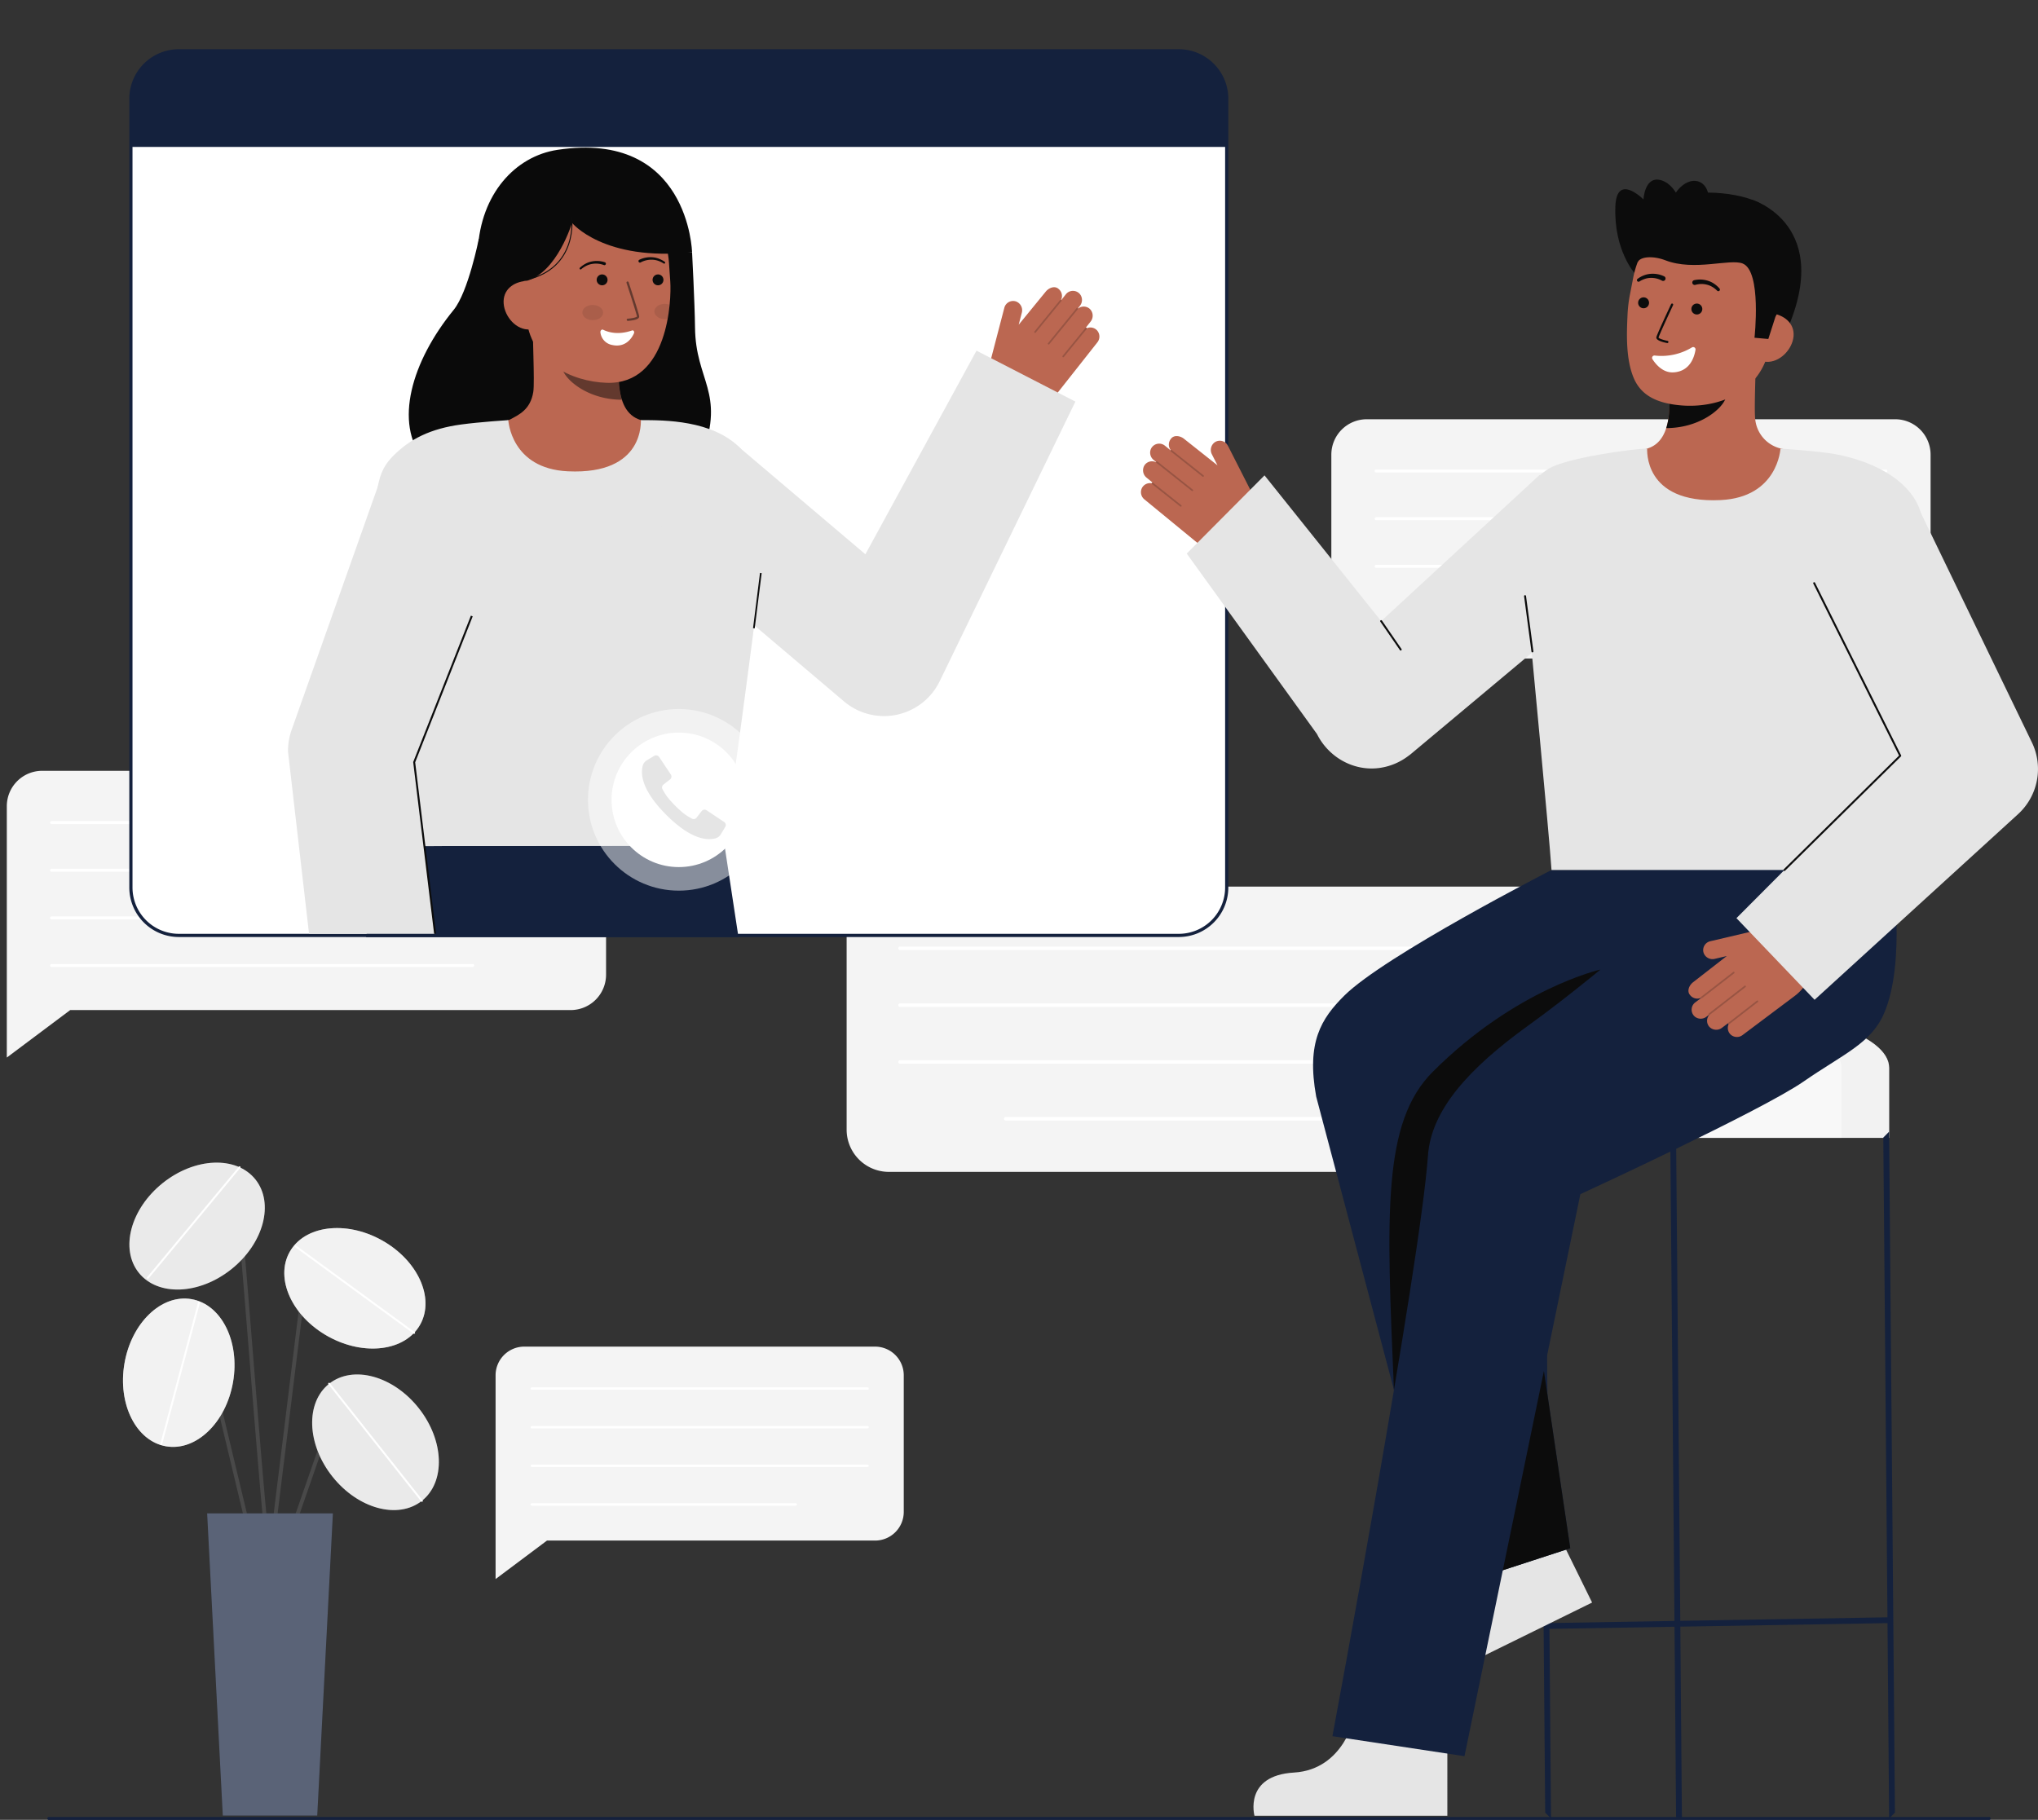 <svg xmlns="http://www.w3.org/2000/svg" viewBox="0 0 1050.734 938.434">
  <rect x="0" y="0" width="1050.734" height="938.434" fill="#333333" stroke="none"/>
  <g id="Layer_4" data-name="Layer 4">
    <g>
      <path d="M139.213,805.068a1,1,0,0,1-.707-.292c-1.409-1.409-3.706-27.259-9.892-104.224-2.531-31.492-4.922-61.237-6.667-79.315-.124-1.291-.625-1.441-.789-1.49-2.388-.721-9.652,5.007-13.707,10.022a1,1,0,0,1-1.556-1.258c2.682-3.316,11.422-12.009,15.838-10.68.891.268,2,1.042,2.206,3.214,1.746,18.093,4.137,47.847,6.669,79.347,3.759,46.77,8.018,99.756,9.417,103.093a1,1,0,0,1-.812,1.583Z" fill="#494949"></path>
      <ellipse cx="101.617" cy="632.255" rx="38.507" ry="28.398" transform="translate(-373.111 202.481) rotate(-38.715)" fill="#E5E5E5"></ellipse>
      <ellipse cx="101.617" cy="632.255" rx="38.507" ry="28.398" transform="translate(-373.111 202.481) rotate(-38.715)" fill="#fff" opacity="0.2"></ellipse>
      <path d="M76.223,659.447a.5.5,0,0,1-.384-.819L123.13,601.6a.5.5,0,0,1,.769.639L76.608,659.267A.5.5,0,0,1,76.223,659.447Z" fill="#fff"></path>
      <path d="M149.528,792.843a1,1,0,0,1-.945-1.329l17.764-51.087a9.5,9.5,0,0,1,15.529-3.748l9.391,8.972a1,1,0,0,1-1.382,1.446l-9.391-8.971a7.5,7.5,0,0,0-12.258,2.958l-17.764,51.087A1,1,0,0,1,149.528,792.843Z" fill="#494949"></path>
      <ellipse cx="193.607" cy="743.737" rx="28.398" ry="38.507" transform="translate(-419.795 280.74) rotate(-38.363)" fill="#E5E5E5"></ellipse>
      <path d="M131.143,801.811a1,1,0,0,1-.972-.768L100.361,676.4a4.751,4.751,0,0,0-8.213-2l-9.189,10.619a1,1,0,0,1-1.513-1.309l9.189-10.619a6.751,6.751,0,0,1,11.671,2.848l29.81,124.644a1,1,0,0,1-.74,1.205A.983.983,0,0,1,131.143,801.811Z" fill="#494949"></path>
      <ellipse cx="92.161" cy="707.864" rx="38.507" ry="28.398" transform="translate(-621.055 678.063) rotate(-80.189)" fill="#E5E5E5"></ellipse>
      <path d="M139.215,805.068a1.043,1.043,0,0,1-.124-.007,1,1,0,0,1-.871-1.115l19.037-154.557a8.806,8.806,0,0,1,15.341-4.753l21.758,24.643a1,1,0,0,1-1.5,1.325L171.1,645.961a6.806,6.806,0,0,0-11.857,3.672L140.206,804.191A1,1,0,0,1,139.215,805.068Z" fill="#494949"></path>
      <ellipse cx="182.976" cy="664.336" rx="28.398" ry="38.507" transform="translate(-486.918 502.89) rotate(-61.051)" fill="#E5E5E5"></ellipse>
      <ellipse cx="193.607" cy="743.737" rx="28.398" ry="38.507" transform="translate(-419.795 280.74) rotate(-38.363)" fill="#fff" opacity="0.2"></ellipse>
      <ellipse cx="92.161" cy="707.864" rx="38.507" ry="28.398" transform="translate(-621.055 678.063) rotate(-80.189)" fill="#fff" opacity="0.5"></ellipse>
      <ellipse cx="182.976" cy="664.336" rx="28.398" ry="38.507" transform="translate(-486.918 502.89) rotate(-61.051)" fill="#fff" opacity="0.5"></ellipse>
      <polygon points="163.561 936.21 114.865 936.21 106.795 780.406 171.63 780.406 163.561 936.21" fill="#14213D"></polygon>
      <polygon points="163.561 936.21 114.865 936.21 106.795 780.406 171.63 780.406 163.561 936.21" fill="#fff" opacity="0.3"></polygon>
      <path d="M217.507,774.43a.5.5,0,0,1-.393-.19l-47.8-60.386a.5.5,0,1,1,.784-.621l47.8,60.386a.5.5,0,0,1-.391.811Z" fill="#fff"></path>
      <path d="M213.493,687.813a.5.5,0,0,1-.295-.1l-61.166-44.662a.5.5,0,1,1,.59-.808l61.166,44.663a.5.5,0,0,1-.3.9Z" fill="#fff"></path>
      <path d="M83.118,745.161a.519.519,0,0,1-.129-.017.5.5,0,0,1-.354-.612l19.472-72.953a.5.5,0,1,1,.965.258L83.6,744.79A.5.5,0,0,1,83.118,745.161Z" fill="#fff"></path>
    </g>
    <g>
      <g>
        <path d="M451.152,794.422H282.01l-26.5,19.848V709.209a14.8,14.8,0,0,1,14.8-14.8H451.152a14.8,14.8,0,0,1,14.8,14.8V779.62A14.8,14.8,0,0,1,451.152,794.422Z" fill="#f4f4f4"></path>
        <path d="M447.25,716.665H274.216a.618.618,0,1,1,0-1.235H447.25a.618.618,0,1,1,0,1.235Z" fill="#fff"></path>
        <path d="M447.25,736.583H274.216a.618.618,0,1,1,0-1.235H447.25a.618.618,0,1,1,0,1.235Z" fill="#fff"></path>
        <path d="M447.25,756.5H274.216a.617.617,0,1,1,0-1.234H447.25a.617.617,0,1,1,0,1.234Z" fill="#fff"></path>
        <path d="M410.207,776.418H274.216a.618.618,0,1,1,0-1.235H410.207a.618.618,0,1,1,0,1.235Z" fill="#fff"></path>
      </g>
      <g>
        <path d="M294.21,520.861H36.2L3.512,545.345V415.738a18.262,18.262,0,0,1,18.262-18.261H294.21a18.261,18.261,0,0,1,18.261,18.261V502.6A18.262,18.262,0,0,1,294.21,520.861Z" fill="#f4f4f4"></path>
        <path d="M289.4,424.936H26.588a.762.762,0,1,1,0-1.524H289.4a.762.762,0,0,1,0,1.524Z" fill="#fff"></path>
        <path d="M289.4,449.507H26.588a.762.762,0,1,1,0-1.523H289.4a.762.762,0,0,1,0,1.523Z" fill="#fff"></path>
        <path d="M289.4,474.078H26.588a.762.762,0,1,1,0-1.523H289.4a.762.762,0,0,1,0,1.523Z" fill="#fff"></path>
        <path d="M243.7,498.65H26.588a.762.762,0,0,1,0-1.524H243.7a.762.762,0,0,1,0,1.524Z" fill="#fff"></path>
      </g>
      <g>
        <path d="M458.269,604.3H765.886L804.863,633.5V478.968A21.773,21.773,0,0,0,783.09,457.2H458.269A21.773,21.773,0,0,0,436.5,478.968V582.53A21.773,21.773,0,0,0,458.269,604.3Z" fill="#f4f4f4"></path>
        <path d="M464.009,489.934H777.35a.909.909,0,0,0,0-1.817H464.009a.909.909,0,0,0,0,1.817Z" fill="#fff"></path>
        <path d="M464.009,519.23H777.35a.909.909,0,0,0,0-1.817H464.009a.909.909,0,0,0,0,1.817Z" fill="#fff"></path>
        <path d="M464.009,548.526H777.35a.909.909,0,0,0,0-1.817H464.009a.909.909,0,0,0,0,1.817Z" fill="#fff"></path>
        <path d="M518.493,577.822H777.35a.909.909,0,0,0,0-1.817H518.493a.909.909,0,0,0,0,1.817Z" fill="#fff"></path>
      </g>
      <g>
        <path d="M704.659,339.578H962.665l32.691,24.485V234.455A18.261,18.261,0,0,0,977.1,216.194H704.659A18.262,18.262,0,0,0,686.4,234.455v86.861A18.262,18.262,0,0,0,704.659,339.578Z" fill="#f4f4f4"></path>
        <path d="M709.472,243.653H972.281a.762.762,0,0,0,0-1.524H709.472a.762.762,0,0,0,0,1.524Z" fill="#fff"></path>
        <path d="M709.472,268.224H972.281a.762.762,0,0,0,0-1.523H709.472a.762.762,0,0,0,0,1.523Z" fill="#fff"></path>
        <path d="M709.472,292.8H972.281a.762.762,0,0,0,0-1.523H709.472a.762.762,0,0,0,0,1.523Z" fill="#fff"></path>
        <path d="M755.17,317.367H972.281a.762.762,0,0,0,0-1.523H755.17a.762.762,0,1,0,0,1.523Z" fill="#fff"></path>
      </g>
    </g>
    <g>
      <g>
        <rect x="67.491" y="26.202" width="564.97" height="456.164" rx="24.703" transform="translate(699.952 508.567) rotate(-180)" fill="#fff"></rect>
        <path d="M66.667,457.662V50.905A25.556,25.556,0,0,1,92.194,25.378H607.758a25.557,25.557,0,0,1,25.527,25.527V457.662a25.556,25.556,0,0,1-25.527,25.527H92.194A25.555,25.555,0,0,1,66.667,457.662ZM92.194,27.025a23.907,23.907,0,0,0-23.88,23.88V457.662a23.907,23.907,0,0,0,23.88,23.88H607.758a23.906,23.906,0,0,0,23.88-23.88V50.905a23.906,23.906,0,0,0-23.88-23.88Z" fill="#14213D"></path>
      </g>
      <path d="M67.491,50.9V75.759H632.458V50.9a24.7,24.7,0,0,0-24.7-24.7H92.194A24.7,24.7,0,0,0,67.491,50.9Z" fill="#14213D"></path>
    </g>


    <g>
      <g>
        <path d="M517.807,158.706a4.684,4.684,0,0,1,5.957-3.282,4.863,4.863,0,0,1,3.043,5.9l-1.6,6.123,13.9-17.009c1.513-1.918,4.6-3.305,6.636-1.465a4.679,4.679,0,0,1,1.327,5.674.333.333,0,0,1,.066.038.458.458,0,0,1,.035.042l2.333-2.958a4.69,4.69,0,0,1,7.253-.132,4.8,4.8,0,0,1,0,6.072l-.993,1.259a.42.42,0,0,1,.045.15,4.68,4.68,0,0,1,6.018.135,4.862,4.862,0,0,1,.419,6.626l-2.44,3.094a.4.4,0,0,1,.519.276,4.684,4.684,0,0,1,5.41,1.27,4.8,4.8,0,0,1,0,6.072l-20.807,26.377a23.6,23.6,0,0,1-25.124,8.04l-14.529-4.233Z" fill="#bb6751"></path>
        <g opacity="0.2">
          <path d="M533.4,171.555a.433.433,0,0,0,.6-.068l13.2-16.193a.432.432,0,0,0-.67-.546l-13.2,16.193a.433.433,0,0,0,.062.608Z" fill="#0c0c0c"></path>
        </g>
        <g opacity="0.2">
          <path d="M540.385,177.575a.432.432,0,0,0,.6-.068l14.734-18.071a.433.433,0,0,0-.062-.609.449.449,0,0,0-.608.062L540.315,176.96a.433.433,0,0,0,.062.609Z" fill="#0c0c0c"></path>
        </g>
        <g opacity="0.2">
          <path d="M547.908,184.138a.432.432,0,0,0,.6-.068l11.754-14.415a.433.433,0,0,0-.671-.546l-11.753,14.415a.432.432,0,0,0,.062.608Z" fill="#0c0c0c"></path>
        </g>
      </g>
      <g>
        <path d="M246.857,123.192s-5.433,27.378-12.95,36.59c-21.64,26.519-31.045,58.3-15.337,77.58s129.932,34.384,143.661-3.485c11.558-31.881-3.621-37.446-3.9-65.023-.127-12.478-1.52-38.79-1.52-38.79" fill="#0a0a0a"></path>
        <path id="sk" d="M338.709,218.738c-.2-.026-2.406,36.6-44.949,33.4-29.452-2.206-39.953-33.454-40.628-33.454,3.175-.675,8.522-1.657,9.933-2.409,4.637-2.492,10.376-5.085,11.871-14.091.861-5.191-.6-31.747-.151-37l45.209,10.09c-.631,11.092-5.053,36.807,10.444,41.358C333.016,217.388,335.793,218.08,338.709,218.738Z" fill="#bb6751"></path>
        <path id="sh" d="M320.628,206.126a32.765,32.765,0,0,1-1.36-7.017,74.8,74.8,0,0,1,.3-16.319,49.58,49.58,0,0,1-24.987-10.947c-.839,3.1-5.456,16.646-4.178,19.593C292.816,197.006,304.17,206.126,320.628,206.126Z" fill="#0c0c0c" opacity="0.5"></path>
        <path d="M312.773,197.405c-17.9-.589-39.848-10.635-41.523-34.789l-1.511-21.8c-1.675-24.154,9.653-44.615,32.4-46.192h0c22.742-1.577,41.1,16.825,42.774,40.979l.669,9.649C346.221,154.525,344.705,198.456,312.773,197.405Z" fill="#bb6751"></path>
        <path d="M310.93,170.027c2.5,1.24,7.7,2.9,14.916.389.787-.274,1.387.623.988,1.51-1.53,3.4-5.028,7.324-11.169,5.98a7.409,7.409,0,0,1-6.1-6.448C309.4,170.549,310.228,169.679,310.93,170.027Z" fill="#fff"></path>
        <circle cx="339.253" cy="144.314" r="2.808" fill="#0c0c0c"></circle>
        <circle cx="310.432" cy="144.314" r="2.808" fill="#0c0c0c"></circle>
        <path d="M323.686,165.481l.044,0a25.124,25.124,0,0,0,2.748-.363c1.358-.266,3.153-.76,3.07-1.967-.1-1.377-4.895-15.965-5.442-17.624a.576.576,0,0,0-1.093.361c2.049,6.213,5.323,16.416,5.387,17.342-.2.4-2.463.944-4.75,1.1a.576.576,0,0,0,.036,1.15Z" fill="#0c0c0c" opacity="0.5"></path>
        <path d="M251.064,146.145l20.373-1.3c15.825-4.324,23.486-29.927,23.486-29.927s16.228,20.05,61.885,15.142c0,0-1.577-63.049-69.383-52.795-21.864,3.306-39.588,22.847-41.07,51.592C245.316,149,251.064,146.145,251.064,146.145Z" fill="#0a0a0a"></path>
        <path d="M273.173,169.877c-6.911.479-13.027-6.526-13.506-13.438s4.859-11.111,11.77-11.59l3.883,4.384,3.8,20.232Z" fill="#bb6751"></path>
        <path d="M329.594,133.964a13.045,13.045,0,0,1,6.767-1.306,11.486,11.486,0,0,1,3.357.751,13.572,13.572,0,0,1,3.01,1.612.509.509,0,0,1-.547.858l-.034-.02a12.525,12.525,0,0,0-2.814-1.371,10.339,10.339,0,0,0-3.047-.559,11.683,11.683,0,0,0-5.928,1.359l-.051.028a.764.764,0,1,1-.739-1.338Z" fill="#0c0c0c"></path>
        <path d="M311.29,136.663a11.7,11.7,0,0,0-6.057-.554,10.271,10.271,0,0,0-2.944.962,12.477,12.477,0,0,0-2.607,1.734l-.029.024a.509.509,0,0,1-.658-.777,13.605,13.605,0,0,1,2.768-2,11.514,11.514,0,0,1,3.226-1.193,13.062,13.062,0,0,1,6.881.391.764.764,0,0,1-.5,1.445l-.025-.009Z" fill="#0c0c0c"></path>
        <path d="M294.729,112.124s3.635,25.976-23.285,32.19" fill="none" stroke="#0c0c0c" stroke-miterlimit="10" stroke-width="0.5"></path>
        <ellipse cx="305.593" cy="161.175" rx="3.923" ry="5.349" transform="translate(141.184 465.04) rotate(-89.392)" fill="#0c0c0c" opacity="0.1"></ellipse>
        <path d="M337.4,160.568c-.016,2.164,2.359,3.944,5.313,3.979a7.341,7.341,0,0,0,1.521-.142c.466-2.523.792-4.966,1.012-7.238a6.745,6.745,0,0,0-2.453-.466C339.834,156.665,337.421,158.4,337.4,160.568Z" fill="#0c0c0c" opacity="0.1"></path>
      </g>
      <polygon points="196.424 436.323 188.725 483.256 380.733 483.256 373.556 436.04 196.424 436.323" fill="#14213D"></polygon>
      <path id="b_1_b" d="M292.784,243.038c-29.473-1.389-30.714-26.4-30.714-26.4s-14.6.944-24.311,2.257c-15.894,2.151-26.378,7.54-34.722,15.884-7.762,7.762-12.487,16.159-7.487,69.775,3.621,38.822.874,131.774.874,131.774l177.132-.283s16.527-119.2,18.014-136.678c2.837-33.361-3.21-61.563-10.136-68.489-14.24-14.24-38.754-14.24-51-14.238C330.238,216.635,332.921,244.93,292.784,243.038Z" fill="#E5E5E5"></path>
      <path d="M503.451,180.829,446.173,285.822l-68.35-57.939-42.03,49.583L434.572,361.2l.706.607a31.922,31.922,0,0,0,49.2-10.519l69.961-144.2Z" fill="#E5E5E5"></path>
      <path d="M213.542,393.035l10.783,88.507H159.332l-10.84-94.027a32.568,32.568,0,0,1,2.1-11.8l47.07-132.879,61.79,21.01Z" fill="#E5E5E5"></path>
      <polygon points="223.829 481.603 213.031 392.969 213.077 392.851 242.782 317.465 243.713 317.833 214.054 393.1 224.821 481.482 223.829 481.603" fill="#0c0c0c"></polygon>
      <rect x="376.11" y="309.291" width="28.717" height="0.865" transform="translate(34.427 658.476) rotate(-82.829)" fill="#0c0c0c"></rect>
    </g>
    <g>
      <path d="M1025.577,938.434H25.157a.7.7,0,0,1,0-1.4h1000.42a.7.7,0,0,1,0,1.4Z" fill="#14213D"></path>
      <g opacity="0.65">
        <path d="M1025.577,938.434H25.157a.7.7,0,0,1,0-1.4h1000.42a.7.7,0,0,1,0,1.4Z" fill="#14213D"></path>
      </g>
    </g>
    <g>
      <circle cx="349.976" cy="412.451" r="46.83" fill="#fff" opacity="0.49"></circle>
      <circle cx="349.976" cy="412.451" r="34.68" fill="#fff"></circle>
      <path d="M373.348,423.864a1.888,1.888,0,0,1,.57,2.54l-2.27,3.783a4.615,4.615,0,0,1-2.716,2.1c-3.773,1.036-12.093,1.244-25.429-12.091s-13.127-21.658-12.092-25.43a4.625,4.625,0,0,1,2.1-2.718l3.784-2.269a1.886,1.886,0,0,1,2.539.572l6.032,9.048a1.888,1.888,0,0,1-.411,2.533l-3.388,2.633a1.879,1.879,0,0,0-.5,2.4c.994,1.788,1.937,3.895,6.6,8.566s6.779,5.607,8.567,6.6a1.874,1.874,0,0,0,2.395-.5l2.635-3.386a1.885,1.885,0,0,1,2.533-.412Z" fill="#E5E5E5"></path>
    </g>
    <g>
      <g>
        <path d="M883.82,520.307c-49.793,0-90.157,13.584-90.157,30.341v36.121H973.978V550.648C973.978,533.891,933.613,520.307,883.82,520.307Z" fill="#E5E5E5"></path>
        <path d="M883.82,520.307c-49.793,0-90.157,13.584-90.157,30.341v36.121H973.978V550.648C973.978,533.891,933.613,520.307,883.82,520.307Z" fill="#fff" opacity="0.49"></path>
        <path d="M949.417,550.652v36.115H793.661V550.652c0-15.36,33.9-28.05,77.878-30.056C915.521,522.6,949.417,535.292,949.417,550.652Z" fill="#fff" opacity="0.49"></path>
        <polygon points="973.977 937.743 976.977 934.717 973.977 583.565 970.977 586.59 973.117 833.994 866.304 835.809 864.149 586.565 861.149 586.59 863.304 835.86 798.825 836.956 796.661 586.565 793.661 583.59 796.661 934.743 799.661 937.717 798.851 839.957 863.33 838.861 864.149 937.743 867.149 937.717 866.33 838.81 973.143 836.994 973.977 937.743" fill="#14213D"></polygon>
      </g>
      <g>
        <path d="M698.531,884.705s-5.361,27.794-31.384,29.343-20.38,22.28-20.38,22.28h99.445V886.644Z" fill="#E5E5E5"></path>
        <path d="M755.269,801.11s7.457,27.306-15.21,40.183-8.452,28.987-8.452,28.987l89.232-43.9L798.908,781.8Z" fill="#E5E5E5"></path>
        <path d="M745.828,819.157,678.59,565.468c-5.1-28.026,2.579-40.174,14.41-51.975,20.786-20.733,106.917-64.862,106.917-64.862l103.329-.281c27.4,0,54.334,27.017,54.334,54.415S929.726,553.4,902.328,553.4L775.086,566.1l34.491,232.287Z" fill="#14213D"></path>
        <polygon points="809.577 798.383 795.999 706.935 727.207 748.899 745.828 819.157 809.577 798.383" fill="#0c0c0c"></polygon>
        <path d="M825.171,499.968s-43.437,9.681-86.457,52.7c-26.083,26.083-23.945,73.284-20.032,164.067l42.727-63.11L808.273,569.1Z" fill="#0c0c0c"></path>
        <path d="M975.568,448.319l-70.173-.331-.027.924H884.12s-53.224,48.979-96.078,79.842c-31.17,22.448-50.185,43.85-51.831,67.176C732.2,652.791,686.963,895.3,686.963,895.3l68.081,10.31,59.743-289.812s93.425-43.067,115.034-58.056c20.348-14.114,34.721-19.569,41.454-34.971C982.905,496.165,975.568,448.319,975.568,448.319Z" fill="#14213D"></path>
      </g>
      <g>
        <g>
          <path d="M843.005,141.171s-11.023-11.947-10.171-34.7c.659-17.617,14.488-3.623,14.488-3.623s.6-12.681,9.394-9.82,11.5,16.785,11.5,16.785" fill="#0c0c0c"></path>
          <path d="M903.09,102.916s43.9,12.9,16.735,70.636l-4.009-.452-8.138-.916" fill="#0c0c0c"></path>
          <path id="sk-2" data-name="sk" d="M840.877,233.437c.2-.026,2.419,36.8,45.205,33.593,29.62-2.219,40.181-33.645,40.86-33.645-3.193-.679-7.14-1.709-8.709-2.062a17.282,17.282,0,0,1-13.219-14.532c-.867-5.221.6-31.928.151-37.21L859.7,189.729c.635,11.155,5.082,37.017-10.5,41.594C846.6,232.08,843.809,232.776,840.877,233.437Z" fill="#bb6751"></path>
          <path id="sh-2" data-name="sh" d="M859.061,220.754a32.9,32.9,0,0,0,1.367-7.057,75.223,75.223,0,0,0-.3-16.413,49.857,49.857,0,0,0,25.129-11.009c.844,3.118,5.487,16.741,4.2,19.7C887.032,211.581,875.613,220.754,859.061,220.754Z" fill="#0c0c0c" opacity="1"></path>
          <path d="M866.483,209.028c17.937,1.612,41.081-5.717,45.722-29.621l4.188-21.569c4.642-23.9-4.151-45.719-26.658-50.089h0c-22.507-4.37-43.092,11.741-47.733,35.645l-1.854,9.549a73.6,73.6,0,0,0-1.062,9.953c-.4,8.819-.977,22.234,3.265,32.148C846.355,204.4,855.023,208,866.483,209.028Z" fill="#bb6751"></path>
          <path d="M853.148,183.34a30.239,30.239,0,0,0,19.168-4.195,1.224,1.224,0,0,1,1.842,1.233c-.64,3.936-2.951,11.118-11.3,11.64-5.389.337-9.073-3.969-10.9-6.8A1.224,1.224,0,0,1,853.148,183.34Z" fill="#fff"></path>
          <circle cx="847.388" cy="156.142" r="2.824" fill="#0c0c0c"></circle>
          <circle cx="874.844" cy="159.352" r="2.824" fill="#0c0c0c"></circle>
          <path d="M909.393,186.418c6.84,1.328,13.806-4.912,15.134-11.752s-3.485-11.688-10.324-13.017l-4.415,3.9-6.275,19.729Z" fill="#bb6751"></path>
          <g>
            <path d="M904.567,174.168s3.821-34.322-6.08-38.276c-6.594-2.633-24.955,4.073-39.8-1.643-6.5-2.5-13.184-1.992-14.409,1.068-.485,1.212-1.4-17.629,11.616-29.446,10.367-9.408,38.377-7.525,50.217-1.681,32.786,16.18,9.238,59.209,9.238,59.209l-3.658,11.409Z" fill="#0c0c0c"></path>
            <g opacity="1">
              <path d="M859.562,176.9l-.045-.007c-2.2-.422-5.857-1.376-5.543-3.026.263-1.367,6.829-15.406,7.578-17a.572.572,0,1,1,1.035.486c-2.913,6.216-7.311,15.8-7.489,16.731.142.431,2.351,1.25,4.634,1.688a.572.572,0,0,1-.17,1.13Z" fill="#0c0c0c"></path>
            </g>
            <path d="M858,142.5a13.6,13.6,0,0,0-7.095-1.281,12.006,12.006,0,0,0-3.483.829,14.047,14.047,0,0,0-3.094,1.713.832.832,0,0,0,.9,1.4l.058-.035a12.288,12.288,0,0,1,2.775-1.315,10.023,10.023,0,0,1,2.976-.514,11.349,11.349,0,0,1,5.724,1.37l.074.042a1.251,1.251,0,1,0,1.241-2.173C858.051,142.527,858.025,142.513,858,142.5Z" fill="#0c0c0c"></path>
            <path d="M874.191,146.872a11.337,11.337,0,0,1,5.885-.062,10.029,10.029,0,0,1,2.787,1.163,12.253,12.253,0,0,1,2.413,1.9l.047.044a.832.832,0,0,0,1.188-1.165,14.12,14.12,0,0,0-2.635-2.359,12.031,12.031,0,0,0-3.212-1.583,13.609,13.609,0,0,0-7.2-.331,1.251,1.251,0,0,0,.57,2.437c.025-.006.05-.012.075-.02Z" fill="#0c0c0c"></path>
          </g>
          <ellipse cx="870.804" cy="106.748" rx="14.04" ry="9.539" transform="translate(444.805 873.703) rotate(-67.939)" fill="#0c0c0c"></ellipse>
        </g>
        <path d="M787.718,314.52c1.348,15.832,10.9,114.61,12.2,134.111H975.492c1.008-17.589,5.538-94.5,9.364-128.895,3.651-32.821,8.77-47.757,4.564-57.957C982,243.79,958.39,235.757,942.4,233.592c-9.764-1.322-24.449-2.269-24.449-2.269s-1.243,25.153-30.891,26.552c-40.36,1.9-37.665-26.552-37.865-26.552-6.538,0-42.128,4.754-51.027,10.555-12.569,8.192-16.284,19.357-16.431,29.614C781.569,283.3,786.187,296.563,787.718,314.52Z" fill="#E5E5E5"></path>
        <g>
          <path d="M633.071,229.836a4.686,4.686,0,0,0-6.521-1.934,4.866,4.866,0,0,0-1.712,6.416l2.867,5.64-17.217-13.646c-1.888-1.55-5.2-2.245-6.8-.013a4.679,4.679,0,0,0-.084,5.827.3.3,0,0,0-.056.051.323.323,0,0,0-.025.049l-2.912-2.391a4.689,4.689,0,0,0-7.113,1.42,4.8,4.8,0,0,0,1.3,5.931l1.239,1.018a.433.433,0,0,0-.012.156,4.682,4.682,0,0,0-5.851,1.417,4.865,4.865,0,0,0,1.007,6.564l3.045,2.5a.43.43,0,0,0-.364.154.416.416,0,0,0-.084.226,4.684,4.684,0,0,0-5.014,2.4,4.8,4.8,0,0,0,1.3,5.931l25.962,21.322a23.6,23.6,0,0,0,26.262,2.487l13.289-7.239Z" fill="#bb6751"></path>
          <g opacity="0.2">
            <path d="M620.579,245.721a.433.433,0,0,1-.6.062l-16.357-13a.432.432,0,1,1,.538-.677l16.357,13a.432.432,0,0,1,.07.607Z" fill="#0c0c0c"></path>
          </g>
          <g opacity="0.2">
            <path d="M615.046,253.093a.433.433,0,0,1-.6.062L596.19,238.649a.431.431,0,0,1-.069-.607.447.447,0,0,1,.607-.07l18.255,14.506a.431.431,0,0,1,.069.607Z" fill="#0c0c0c"></path>
          </g>
          <g opacity="0.2">
            <path d="M609.1,261.113a.433.433,0,0,1-.6.061L593.936,249.6a.432.432,0,1,1,.538-.677l14.562,11.57a.433.433,0,0,1,.069.608Z" fill="#0c0c0c"></path>
          </g>
        </g>
        <g>
          <path d="M881.726,485.377a4.685,4.685,0,0,0-3.425,5.876,4.862,4.862,0,0,0,5.826,3.185l6.159-1.447L872.945,506.48c-1.954,1.466-3.414,4.515-1.625,6.6a4.679,4.679,0,0,0,5.641,1.464.307.307,0,0,0,.036.067.459.459,0,0,0,.041.036l-3.013,2.261a4.689,4.689,0,0,0-.308,7.247,4.8,4.8,0,0,0,6.07.144l1.283-.962a.443.443,0,0,0,.148.048,4.681,4.681,0,0,0-.01,6.02,4.863,4.863,0,0,0,6.615.579l3.152-2.365a.432.432,0,0,0,.063.391.425.425,0,0,0,.2.135,4.688,4.688,0,0,0,1.139,5.44,4.8,4.8,0,0,0,6.07.143l26.873-20.163a23.593,23.593,0,0,0,8.646-24.922l-3.879-14.627Z" fill="#bb6751"></path>
          <g opacity="0.2">
            <path d="M894.194,501.281a.433.433,0,0,1-.083.6L877.6,514.686a.432.432,0,1,1-.53-.683L893.581,501.2a.433.433,0,0,1,.607.077Z" fill="#0c0c0c"></path>
          </g>
          <g opacity="0.2">
            <path d="M900.043,508.406a.432.432,0,0,1-.083.6L881.538,523.3a.434.434,0,0,1-.607-.076.449.449,0,0,1,.077-.607l18.422-14.292a.434.434,0,0,1,.607.076Z" fill="#0c0c0c"></path>
          </g>
          <g opacity="0.2">
            <path d="M906.422,516.085a.432.432,0,0,1-.082.6l-14.7,11.4a.433.433,0,0,1-.53-.684L905.81,516a.432.432,0,0,1,.606.076Z" fill="#0c0c0c"></path>
          </g>
        </g>
        <path d="M1047.6,382.855l-.33-.682-58.4-120.73-58.514,28.305,48.361,99.977-83.459,83.733,40.287,42.1,104.936-95.754A31.523,31.523,0,0,0,1047.6,382.855Z" fill="#E5E5E5"></path>
        <path d="M920,449.131a.5.5,0,0,1-.351-.855L979.1,389.624l-44.2-88.648a.5.5,0,1,1,.894-.445L980.161,389.5a.5.5,0,0,1-.1.578l-59.714,58.906A.493.493,0,0,1,920,449.131Z" fill="#0c0c0c"></path>
        <path d="M793.77,244.911l-81.692,75.381-60.131-75.157-40.1,40.329L679,378.518c6.04,12.072,19.046,19.379,32.408,17.463a31.521,31.521,0,0,0,14.285-5.871l1.516-1.12L836.8,297.28Z" fill="#E5E5E5"></path>
        <path d="M790.078,336.408a.5.5,0,0,1-.5-.434l-3.8-28.5a.5.5,0,0,1,.991-.133l3.8,28.5a.5.5,0,0,1-.43.563A.487.487,0,0,1,790.078,336.408Z" fill="#0c0c0c"></path>
        <path d="M722.164,335.456a.5.5,0,0,1-.439-.259L711.64,320.533a.5.5,0,0,1,.876-.483L722.6,334.715a.5.5,0,0,1-.437.741Z" fill="#0c0c0c"></path>
      </g>
    </g>
  </g>
<!-- Code injected by live-server -->
<script type="text/javascript">
	//   &lt;-- For SVG support
	if ('WebSocket' in window) {
		(function () {
			function refreshCSS() {
				var sheets = [].slice.call(document.getElementsByTagName("link"));
				var head = document.getElementsByTagName("head")[0];
				for (var i = 0; i &lt; sheets.length; ++i) {
					var elem = sheets[i];
					var parent = elem.parentElement || head;
					parent.removeChild(elem);
					var rel = elem.rel;
					if (elem.href &amp;&amp; typeof rel != "string" || rel.length == 0 || rel.toLowerCase() == "stylesheet") {
						var url = elem.href.replace(/(&amp;|\?)_cacheOverride=\d+/, '');
						elem.href = url + (url.indexOf('?') &gt;= 0 ? '&amp;' : '?') + '_cacheOverride=' + (new Date().valueOf());
					}
					parent.appendChild(elem);
				}
			}
			var protocol = window.location.protocol === 'http:' ? 'ws://' : 'wss://';
			var address = protocol + window.location.host + window.location.pathname + '/ws';
			var socket = new WebSocket(address);
			socket.onmessage = function (msg) {
				if (msg.data == 'reload') window.location.reload();
				else if (msg.data == 'refreshcss') refreshCSS();
			};
			if (sessionStorage &amp;&amp; !sessionStorage.getItem('IsThisFirstTime_Log_From_LiveServer')) {
				console.log('Live reload enabled.');
				sessionStorage.setItem('IsThisFirstTime_Log_From_LiveServer', true);
			}
		})();
	}
	else {
		console.error('Upgrade your browser. This Browser is NOT supported WebSocket for Live-Reloading.');
	}
	//
</script></svg>
